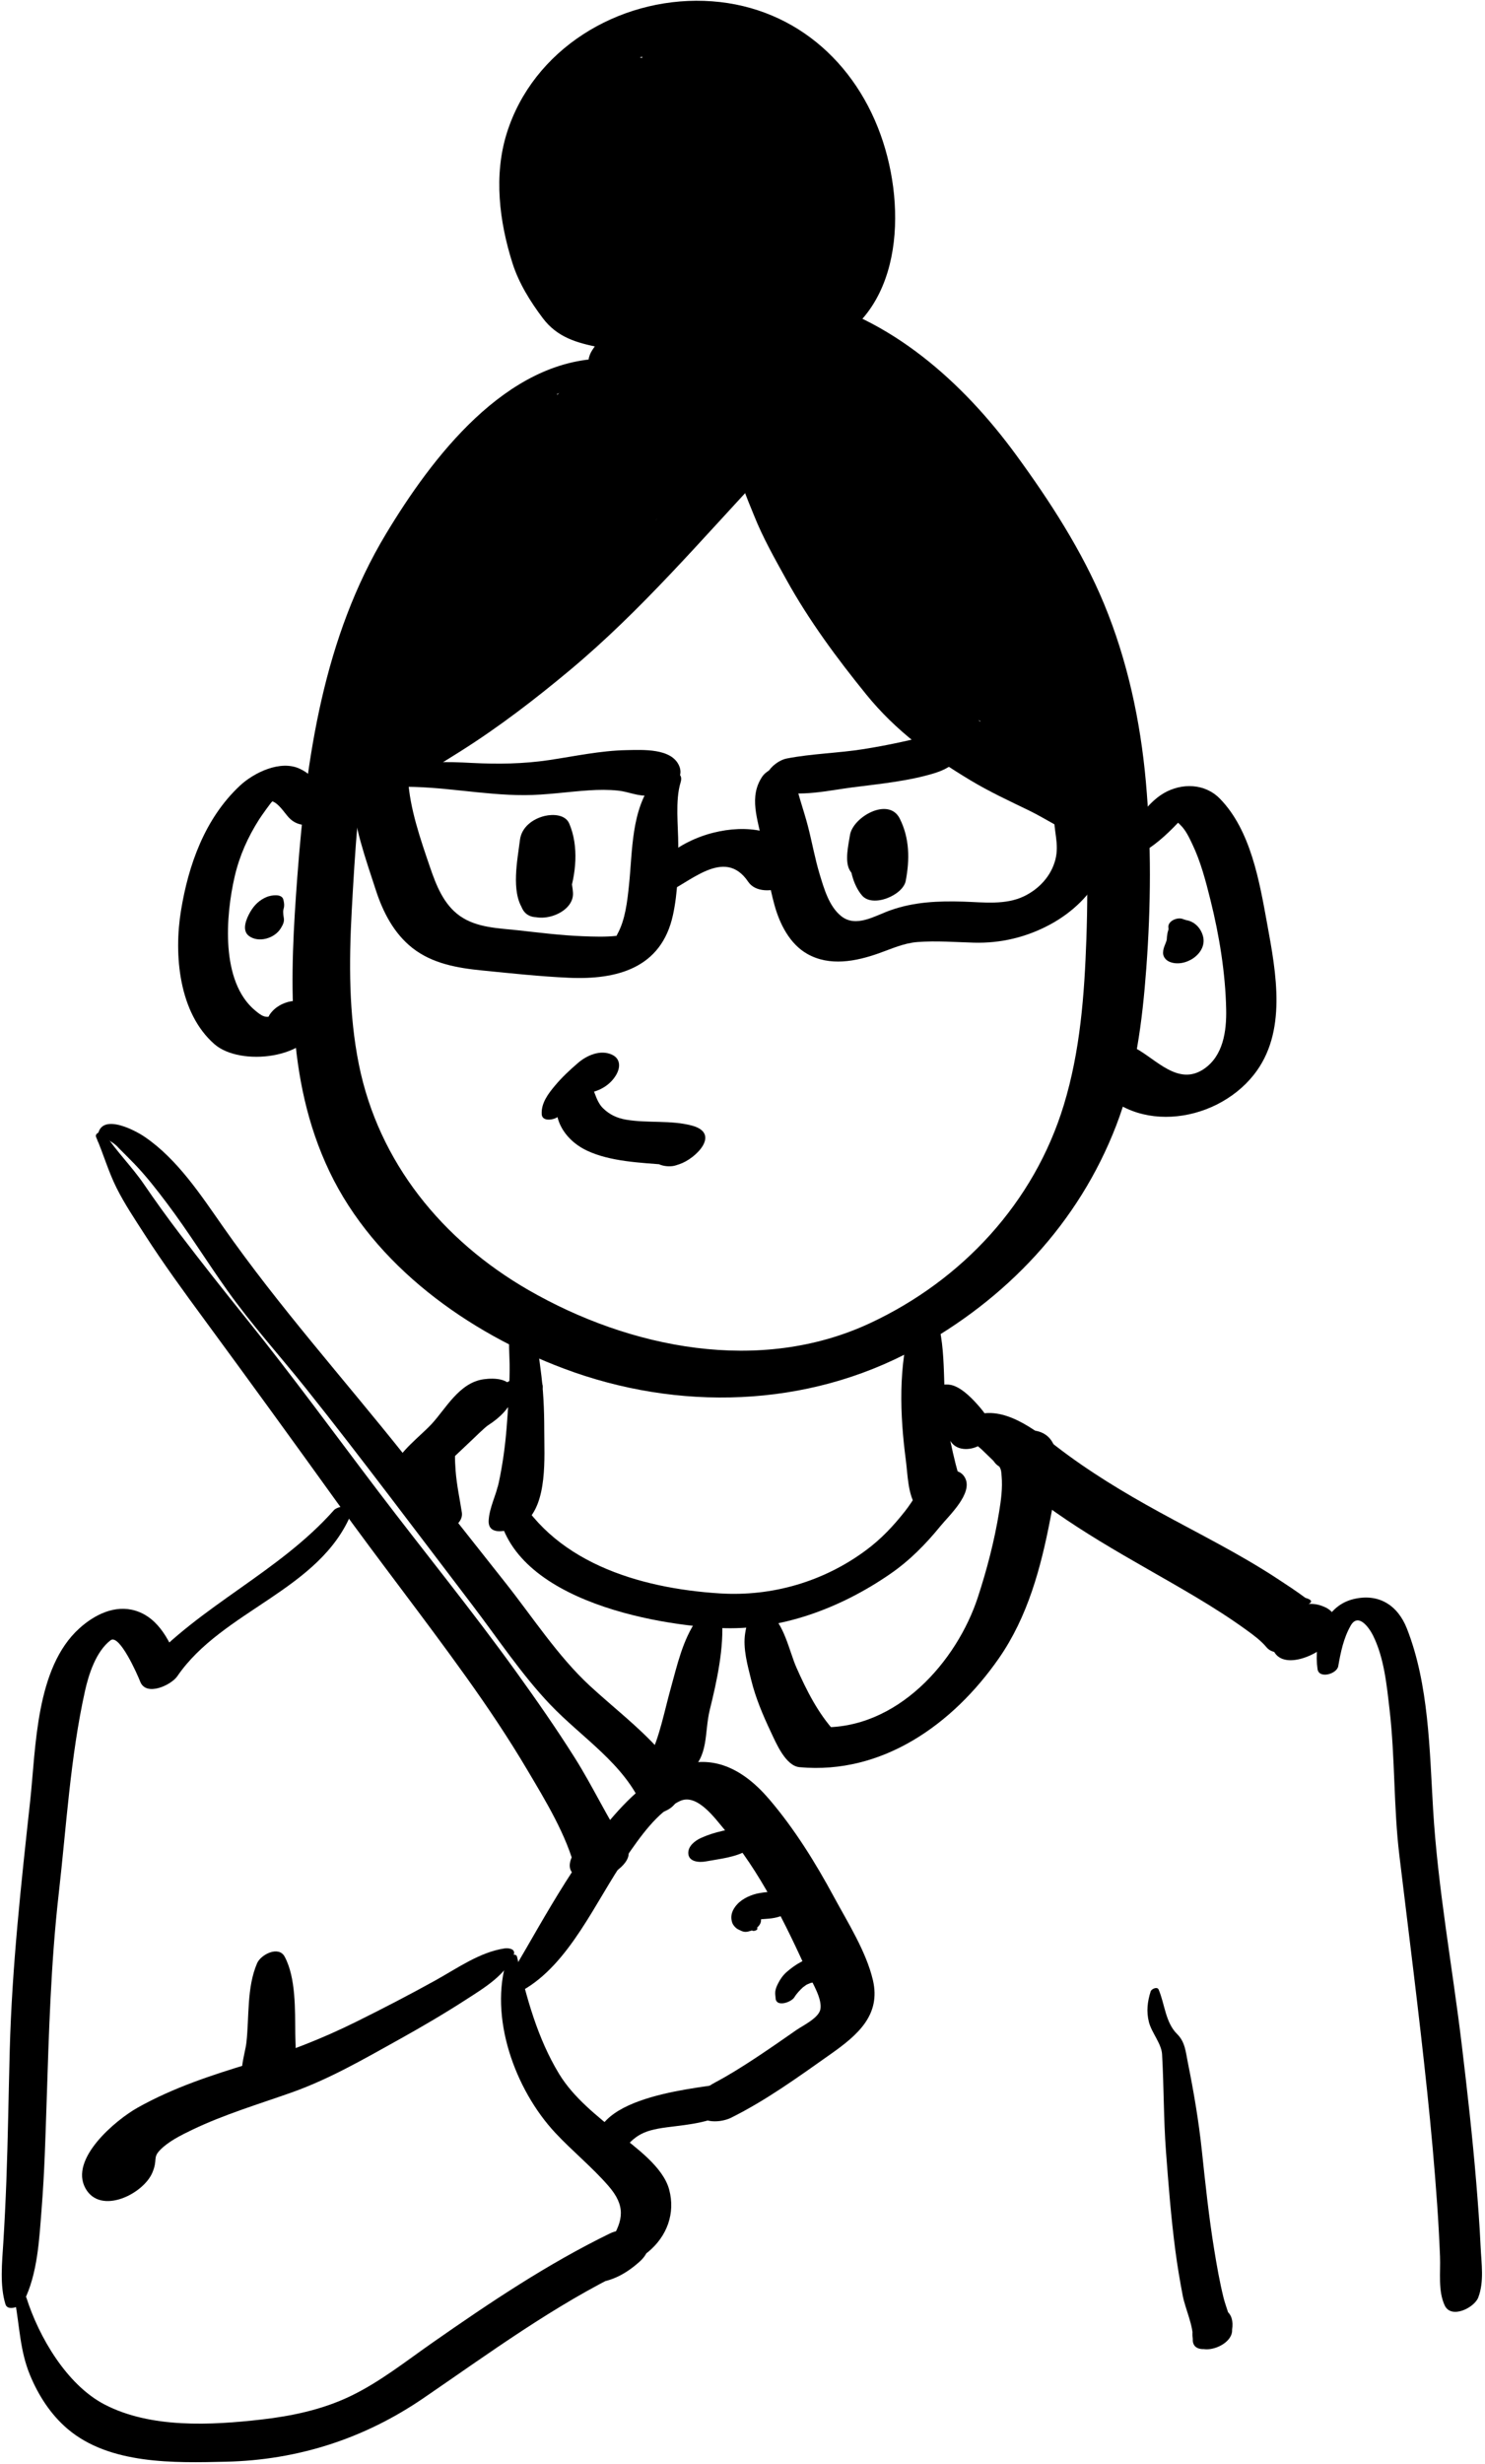 <?xml version="1.0" encoding="UTF-8" standalone="no"?><!DOCTYPE svg PUBLIC "-//W3C//DTD SVG 1.1//EN" "http://www.w3.org/Graphics/SVG/1.1/DTD/svg11.dtd"><svg width="100%" height="100%" viewBox="0 0 334 554" version="1.1" xmlns="http://www.w3.org/2000/svg" xmlns:xlink="http://www.w3.org/1999/xlink" xml:space="preserve" style="fill-rule:evenodd;clip-rule:evenodd;stroke-linejoin:round;stroke-miterlimit:1.414;"><g id="teacher"><path d="M135.792,80.622c-22.026,0.287 -38.691,22.331 -48.979,39.424c-14.03,23.309 -17.924,50.23 -19.928,76.931c-1.683,22.421 -2.73,45.603 7.211,66.433c10.128,21.221 31.192,36.232 52.71,44.316c25.672,9.646 54.632,8.875 78.881,-4.321c20.635,-11.229 36.899,-28.33 45.383,-50.375c4.351,-11.304 5.862,-23.352 6.754,-35.351c1.035,-13.951 1.15,-27.979 -0.102,-41.919c-1.227,-13.662 -4.155,-27.302 -9.41,-39.993c-4.921,-11.888 -12.21,-23.126 -19.774,-33.477c-11.887,-16.266 -28.273,-31.012 -48.412,-35.494c-8.642,-1.924 -17.604,-0.357 -26.185,1.157c-7.549,1.333 -16.35,3.97 -20.734,10.772c-1.91,2.963 -0.568,6.153 2.934,6.76c3.729,0.646 8.239,-1.272 10.297,-4.469c-0.07,0.109 -0.362,0.092 -0.453,0.141c0.653,-0.354 1.446,-0.705 2.152,-0.93c2.322,-0.736 4.745,-1.173 7.14,-1.598c5.288,-0.937 10.458,-1.672 15.818,-0.93c13.417,1.855 25.218,11.568 34.373,20.935c18.531,18.958 32.167,44.333 36.67,70.45c2.388,13.848 2.698,27.992 2.206,42.005c-0.445,12.645 -1.377,25.233 -5.079,37.389c-6.69,21.964 -22.862,39.356 -43.542,49.021c-24.792,11.583 -54.045,5.734 -76.909,-7.457c-19.298,-11.135 -33.669,-28.677 -38.103,-50.72c-2.271,-11.29 -2.225,-22.943 -1.609,-34.392c0.723,-13.456 1.637,-26.907 3.648,-40.242c3.725,-24.675 14.061,-48.278 31.294,-66.558c5.318,-5.641 12.076,-11.745 20.116,-12.552c3,-0.3 6.277,-5.017 1.632,-4.956Z" style="fill-rule:nonzero;"/><path d="M138.347,74.572c-2.156,-2.343 -3.83,-6.083 -5.523,-8.854c-2.057,-3.367 -3.462,-7.001 -4.549,-10.782c-2.123,-7.384 -2.975,-15.575 -1.3,-23.137c2.952,-13.33 14.706,-21.533 28.155,-19.83c14.234,1.801 22.364,13.271 26.946,25.891c2.323,6.401 3.115,13.232 2.29,19.99c-0.79,6.464 -5.067,9.838 -8.261,15.019c-2.769,4.492 2.096,7.545 6.302,6.222c20.023,-6.297 21.721,-30.115 16.224,-47.131c-5.904,-18.277 -20.786,-31.096 -40.263,-31.762c-19.369,-0.664 -38.446,10.852 -44.374,29.718c-2.985,9.501 -1.694,19.897 1.256,29.219c1.429,4.515 4.014,8.664 6.845,12.418c3.258,4.318 7.653,5.545 12.654,6.539c1.559,0.309 5.339,-1.628 3.598,-3.52Z" style="fill-rule:nonzero;"/><path d="M76.859,181.27c9.964,-1.985 18.33,-7.04 26.877,-12.447c8.594,-5.436 16.66,-11.642 24.46,-18.153c16.04,-13.389 29.495,-29.268 43.739,-44.456c2.215,-2.361 3.484,-6.335 -0.237,-8.055c-4.371,-2.02 -9.779,0.677 -12.445,4.193c-11.654,15.376 -24.848,29.773 -38.754,43.135c-6.896,6.625 -14.242,12.745 -22.031,18.29c-7.603,5.412 -15.693,9.733 -22.907,15.619c-1.308,1.066 0.112,2.11 1.298,1.874Z" style="fill-rule:nonzero;"/><path d="M166.208,102.821c-0.476,4.437 1.772,9.021 3.385,13.081c1.985,4.999 4.684,9.747 7.283,14.448c5.057,9.145 11.395,17.715 17.97,25.82c6.593,8.126 14.533,13.941 23.427,19.289c4.233,2.546 8.741,4.64 13.182,6.791c4.029,1.952 8.114,4.854 12.357,6.182c3.364,1.054 11.749,-2.145 8.194,-6.619c-2.241,-2.823 -6.433,-4.432 -9.572,-6.092c-4.314,-2.281 -8.687,-4.442 -12.938,-6.843c-8.42,-4.757 -15.012,-12.333 -21.297,-19.544c-6.688,-7.675 -12.526,-16.186 -17.916,-24.803c-2.879,-4.602 -5.332,-9.467 -8.309,-14.003c-2.667,-4.063 -5.143,-8.629 -9.41,-11.14c-2.321,-1.364 -6.091,0.958 -6.356,3.433Z" style="fill-rule:nonzero;"/><path d="M125.447,251.149c3.33,-2.443 6.185,-5.521 9.933,-6.924c-2.065,-1.409 -4.132,-2.818 -6.198,-4.228c-0.461,0.714 -0.899,1.348 -1.217,2.155c-1.234,3.135 2.889,3.964 5.011,3.478c2.345,-0.537 4.44,-1.892 5.644,-3.998c0.934,-1.633 0.961,-3.588 -0.98,-4.484c-2.602,-1.202 -5.648,0.149 -7.638,1.86c-1.879,1.617 -3.578,3.199 -5.175,5.102c-1.547,1.844 -3.121,3.921 -2.987,6.414c0.093,1.759 2.674,1.309 3.607,0.625Z" style="fill-rule:nonzero;"/><path d="M126.998,243.595c-4.15,5.844 -0.884,12.358 5.05,15.141c5.285,2.479 12.066,2.703 17.803,3.173c-1.018,-1.004 -2.035,-2.008 -3.054,-3.013c-0.018,0.211 -0.036,0.421 -0.055,0.632c-0.222,2.539 3.527,3.077 5.235,2.518c0.271,-0.089 0.542,-0.178 0.813,-0.266c3.663,-1.199 9.419,-6.913 2.839,-8.684c-4.715,-1.269 -9.971,-0.513 -14.802,-1.332c-2.053,-0.349 -3.725,-1.127 -5.209,-2.582c-1.798,-1.763 -1.977,-4.793 -3.482,-6.832c-1.214,-1.642 -4.315,0.085 -5.138,1.245Z" style="fill-rule:nonzero;"/><path d="M118.716,187.58c-2.862,4.382 -3.557,11.987 -1.258,16.71c2.036,4.186 9.164,0.83 10.315,-2.453c1.811,-5.164 2.454,-11.544 0.254,-16.667c-0.873,-2.035 -3.66,-2.136 -5.479,-1.708c-2.699,0.635 -5.244,2.516 -5.6,5.389c-0.558,4.508 -2.036,11.557 0.667,15.604c2.645,3.959 11.584,1.19 11.258,-3.74c-0.147,-2.224 -0.868,-4.332 -1.003,-6.585c-0.158,-2.643 0.123,-5.3 0.375,-7.927c-3.693,1.227 -7.387,2.454 -11.079,3.681c2.033,4.373 0.7,8.899 0.086,13.431c3.304,-1.434 6.607,-2.867 9.911,-4.302c-2.955,-3.667 -0.63,-8.458 -2.56,-12.285c-1.145,-2.274 -4.858,-0.724 -5.887,0.852Z" style="fill-rule:nonzero;"/><path d="M73.24,177.576c-1.186,0.989 -1.09,1.443 0.287,1.361c-0.623,-0.612 -1.062,-1.424 -1.573,-2.124c-1.258,-1.721 -2.562,-3.023 -4.506,-3.943c-4.364,-2.065 -10.35,0.846 -13.524,3.826c-7.837,7.355 -11.541,17.746 -13.226,28.105c-1.607,9.879 -0.496,22.993 7.56,30.007c5.744,5 21.442,3.386 23.555,-5.21c0.262,-1.068 0.31,-2.473 -0.699,-3.236c-3.111,-2.354 -8.286,-1.538 -10.503,1.842c-0.265,0.459 -0.483,0.939 -0.655,1.439c-1.31,3.459 2.854,-1.974 1.429,-1.32c-1.669,0.766 -2.63,0.021 -3.972,-1.088c-7.883,-6.517 -6.64,-21.445 -4.636,-30.122c1.085,-4.697 2.956,-8.858 5.528,-12.903c0.33,-0.52 2.811,-4.077 2.979,-4.018c1.419,0.511 2.649,2.503 3.625,3.584c2.383,2.64 5.891,1.806 8.81,0.631c3.351,-1.35 3.769,-4.308 2.682,-7.289c-0.484,-1.321 -2.665,-0.276 -3.161,0.458Z" style="fill-rule:nonzero;"/><path d="M248.996,188.712c3.539,9.15 12.768,-0.358 16.439,-4.2c1.672,-1.748 -1.229,-0.062 -1.372,-0.115c0.605,0.225 0.951,0.643 1.404,1.079c1.244,1.196 1.992,2.844 2.724,4.376c1.869,3.913 2.997,8.254 4.043,12.445c1.986,7.961 3.382,16.449 3.55,24.649c0.101,4.897 -0.654,10.447 -4.987,13.4c-5.766,3.93 -10.699,-2.141 -15.453,-4.682c-3.07,-1.641 -12.709,2.214 -9.922,6.577c8.379,13.111 27.647,10.663 36.557,-0.541c7.603,-9.561 5.043,-22.944 3.021,-34.005c-1.723,-9.425 -3.66,-21.028 -10.659,-28.143c-3.37,-3.427 -8.55,-3.537 -12.546,-1.227c-2.227,1.287 -3.875,3.222 -5.478,5.192c-0.735,0.905 -1.473,1.785 -2.288,2.621c-1.49,1.528 1.271,0.438 -0.331,-0.546c-1.659,-1.015 -5.534,0.969 -4.702,3.12Z" style="fill-rule:nonzero;"/><path d="M89.708,176.928c9.501,-0.217 18.828,1.884 28.313,1.859c4.814,-0.013 9.639,-0.76 14.44,-1.074c2.186,-0.143 4.382,-0.17 6.56,0.059c2.448,0.258 4.409,1.327 6.934,1.094c2.813,-0.26 8.384,-2.824 6.82,-6.609c-1.678,-4.063 -8.21,-3.648 -11.874,-3.584c-5.815,0.104 -11.662,1.378 -17.399,2.233c-5.802,0.864 -11.51,0.939 -17.359,0.644c-5.629,-0.285 -11.156,-0.528 -16.504,1.488c-2.169,0.817 -2.929,3.959 0.069,3.89Z" style="fill-rule:nonzero;"/><path d="M174.643,177.783c5.093,1.513 11.813,-0.059 16.949,-0.721c6.146,-0.792 12.767,-1.407 18.706,-3.248c2.565,-0.795 6.09,-2.631 6.049,-5.821c-0.038,-3.039 -3.901,-3.561 -6.152,-2.959c-5.291,1.412 -10.543,2.545 -15.959,3.408c-5.701,0.909 -11.571,1.004 -17.225,2.099c-3.532,0.683 -7.455,5.731 -2.368,7.242Z" style="fill-rule:nonzero;"/><path d="M171.483,174.569c-3.151,4.595 -1.002,9.678 -0.108,14.623c0.87,4.813 1.524,9.641 2.834,14.365c1.168,4.214 3.415,8.697 7.356,10.93c5.035,2.852 10.923,1.701 16.097,-0.133c2.875,-1.019 5.622,-2.297 8.692,-2.533c4.203,-0.324 8.472,0.021 12.677,0.141c6.073,0.173 11.921,-1.237 17.253,-4.138c4.858,-2.644 8.99,-6.558 11.507,-11.513c1.381,-2.718 2.032,-5.456 2.402,-8.467c0.322,-2.618 -0.879,-5.14 -0.705,-7.622c0.222,-3.153 -4.15,-3.488 -6.234,-2.999c-2.544,0.597 -5.074,2.209 -6.014,4.747c0.872,-1.049 1.744,-2.098 2.617,-3.146c-1.541,1.118 -2.773,2.296 -2.802,4.309c-0.033,2.342 2.673,3.406 4.64,3.219c0.024,-0.003 0.049,-0.006 0.072,-0.008c-1.548,-1.074 -3.096,-2.147 -4.645,-3.222c-0.247,3.534 1.199,6.513 0.242,10.198c-0.953,3.669 -3.664,6.571 -7.019,8.196c-4.2,2.034 -9.136,1.356 -13.633,1.219c-5.679,-0.174 -11.091,0.041 -16.479,1.956c-3.465,1.23 -7.71,3.983 -11.051,1.29c-2.713,-2.187 -3.838,-6.146 -4.806,-9.332c-1.087,-3.576 -1.729,-7.276 -2.666,-10.894c-1.001,-3.869 -2.439,-7.525 -3.093,-11.505c-0.587,-3.587 -5.769,-1.673 -7.134,0.319Z" style="fill-rule:nonzero;"/><path d="M147.008,175.612c-5.087,6.494 -4.714,15.599 -5.544,23.473c-0.381,3.616 -0.822,7.742 -2.616,10.977c-0.962,1.735 1.591,0.173 -0.078,0.358c-2.585,0.288 -5.213,0.19 -7.806,0.09c-4.838,-0.188 -9.67,-0.802 -14.479,-1.331c-4.417,-0.486 -9.238,-0.555 -13.02,-3.203c-3.698,-2.59 -5.368,-6.946 -6.771,-11.05c-2.108,-6.162 -4.542,-13.167 -4.899,-19.651c-0.357,-6.458 -12.925,-2.605 -12.678,2.973c0.023,0.512 0.046,1.024 0.068,1.536c0.049,1.107 0.736,2.301 1.849,2.667c4.905,1.615 8.866,-1.319 10.561,-5.953c-4.159,0.583 -8.318,1.167 -12.478,1.75c0.422,7.364 3.152,14.953 5.429,21.95c1.602,4.922 4.063,9.684 8.188,12.941c4.513,3.563 10.192,4.525 15.749,5.078c6.466,0.644 12.912,1.338 19.406,1.636c10.949,0.503 20.862,-2.194 23.459,-14.062c1.128,-5.155 1.203,-10.576 1.203,-15.83c0,-4.185 -0.718,-9.989 0.514,-13.988c1.151,-3.747 -4.848,-1.904 -6.057,-0.361Z" style="fill-rule:nonzero;"/><path d="M196.86,183.108c-7.161,2.123 -7.005,13.554 -2.969,18.256c2.396,2.791 9.198,-0.042 9.82,-3.297c0.914,-4.777 0.882,-9.57 -1.339,-14c-2.492,-4.971 -10.566,-0.372 -11.203,3.723c-0.352,2.253 -1.186,5.705 -0.115,7.769c2.016,3.883 8.369,1.284 10.16,-1.472c1.701,-2.619 2.59,-7.108 1.158,-10.02c-3.662,1.588 -7.322,3.178 -10.984,4.766c1.982,3.531 1.873,6.792 1.718,10.723c3.33,-1.445 6.66,-2.891 9.99,-4.336c-2.316,-1.791 -2.747,-4.205 -3.192,-6.945c-0.309,-1.899 0.334,-6.17 -3.044,-5.167Z" style="fill-rule:nonzero;"/><path d="M149.183,201.096c5.822,-2.389 13.69,-10.826 19.093,-2.835c3.268,4.833 15.038,-0.382 12.021,-5.217c-4.245,-6.803 -12.61,-7.608 -19.799,-5.819c-3.826,0.951 -7.71,2.811 -10.682,5.414c-1.848,1.62 -5.36,5.135 -4.018,7.871c0.612,1.244 2.341,1.016 3.385,0.586Z" style="fill-rule:nonzero;"/><path d="M60.035,201.668c-1.637,0.663 -2.834,1.814 -3.717,3.326c-0.883,1.51 -2.072,4.198 -0.29,5.488c2.171,1.572 5.73,0.512 7.104,-1.722c0.467,-0.759 0.866,-1.483 0.693,-2.396c-0.088,-0.464 -0.142,-0.9 -0.141,-1.374c0.038,-0.361 0.037,-0.431 -0.001,-0.21c0.049,-0.197 0.098,-0.396 0.144,-0.593c0.169,-0.714 0.063,-1.184 -0.091,-1.879c-0.329,-1.468 -2.822,-0.995 -3.701,-0.64Z" style="fill-rule:nonzero;"/><path d="M262.822,208.797c-0.042,0.216 -0.057,0.434 -0.044,0.652c0.111,-0.34 0.223,-0.679 0.334,-1.019c-0.53,0.837 -0.638,1.876 -0.692,2.854c-0.01,0.169 -0.228,0.734 -0.343,1.016c-0.271,0.659 -0.472,1.191 -0.485,1.936c-0.017,0.887 0.603,1.648 1.382,1.994c3.407,1.514 8.574,-1.747 7.62,-5.638c-0.523,-2.134 -2.299,-3.76 -4.52,-3.757c0.39,0.067 0.78,0.135 1.17,0.203c-0.388,-0.15 -0.806,-0.23 -1.188,-0.387c-1.284,-0.527 -3.664,0.523 -3.234,2.146Z" style="fill-rule:nonzero;"/><path d="M21.604,255.655c1.658,3.788 2.719,7.656 4.585,11.4c1.815,3.645 4.13,7.07 6.326,10.493c4.233,6.595 8.865,12.932 13.505,19.244c9.984,13.584 19.867,27.205 29.708,40.892c9.502,13.216 19.555,26.025 29.024,39.266c4.893,6.839 9.584,13.82 13.866,21.059c4.092,6.917 8.803,14.595 10.787,22.439c2.904,-2.325 5.809,-4.649 8.713,-6.974c-0.252,-0.041 -0.504,-0.081 -0.756,-0.122c-3.369,-0.543 -7.863,1.419 -8.994,4.842c-1.309,3.962 3.352,4.572 6.041,4.191c0.278,-0.039 0.557,-0.079 0.835,-0.118c2.212,-0.313 7.698,-3.884 5.735,-6.843c-4.279,-6.447 -7.572,-13.62 -11.715,-20.19c-4.182,-6.632 -8.68,-13.077 -13.262,-19.437c-9.898,-13.738 -20.608,-26.87 -30.848,-40.352c-9.825,-12.936 -19.355,-26.014 -29.543,-38.68c-5.179,-6.438 -10.297,-12.91 -15.304,-19.483c-2.743,-3.601 -5.384,-7.274 -7.939,-11.011c-2.718,-3.975 -6.255,-7.438 -8.859,-11.445c-0.491,-0.755 -2.287,-0.044 -1.905,0.829Z" style="fill-rule:nonzero;"/><path d="M24.642,256.184c-1.357,-0.641 -1.26,-0.476 0.292,0.494c0.708,0.418 1.328,0.938 1.861,1.561c1.161,1.166 2.336,2.319 3.476,3.507c2.631,2.737 4.989,5.775 7.271,8.804c4.792,6.362 8.983,13.148 13.601,19.635c5.43,7.628 11.775,14.636 17.619,21.951c6.393,8 12.627,16.124 18.84,24.264c6.218,8.145 12.395,16.322 18.607,24.471c5.652,7.414 11.037,15.563 17.461,22.322c7.221,7.598 16.771,13.379 20.923,23.25c1.101,2.617 5.345,1.057 6.737,-0.331c4.693,-4.674 0.441,-8.759 -3.004,-12.601c-4.732,-5.278 -10.435,-9.629 -15.633,-14.424c-7.208,-6.648 -12.936,-15.527 -19.02,-23.198c-7.572,-9.545 -15.094,-19.13 -22.682,-28.662c-13.639,-17.132 -28.272,-33.451 -40.829,-51.394c-4.999,-7.143 -10.218,-15.113 -17.508,-20.131c-2.783,-1.915 -10.884,-5.912 -10.694,0.602c0.042,1.407 2.241,0.534 2.682,-0.12Z" style="fill-rule:nonzero;"/><path d="M117.384,447.627c10.725,-5.93 16.623,-20.225 23.34,-29.885c3.172,-4.561 7.01,-10.27 12.175,-12.756c3.865,-1.862 7.952,3.944 10.031,6.387c8.015,9.416 13.805,21.295 18.876,32.506c0.922,2.038 3.132,5.511 2.716,7.889c-0.348,1.989 -3.96,3.686 -5.399,4.689c-5.775,4.026 -12.673,8.831 -18.133,11.709c-2.205,1.162 -5.671,3.624 -4.359,6.646c1.223,2.817 5.602,2.471 7.832,1.357c7.998,-3.992 15.117,-9.181 22.385,-14.31c5.996,-4.231 11.336,-8.749 9.479,-16.639c-1.51,-6.416 -5.679,-12.987 -8.788,-18.742c-4.147,-7.675 -8.818,-15.208 -14.488,-21.86c-24.724,-29.003 -48.658,24.785 -59.372,41.281c-1.709,2.629 2.344,2.481 3.705,1.728Z" style="fill-rule:nonzero;"/><path d="M113.482,438.109c-5.594,0.841 -10.68,4.487 -15.542,7.183c-5.842,3.237 -11.768,6.308 -17.751,9.273c-7.877,3.904 -15.436,6.832 -23.818,9.373c-8.768,2.656 -17.434,5.49 -25.446,9.994c-4.825,2.713 -15.441,11.503 -11.678,18.169c3.395,6.011 12.989,1.242 15.019,-3.571c1.242,-2.944 0.052,-3.322 1.688,-5.038c1.826,-1.914 4.654,-3.346 7.359,-4.64c7.109,-3.402 14.729,-5.686 22.146,-8.303c8.494,-2.996 16.244,-7.484 24.099,-11.852c5.196,-2.89 10.332,-5.889 15.324,-9.119c3.882,-2.512 8.952,-5.513 10.665,-10.037c0.507,-1.342 -1.193,-1.563 -2.065,-1.432Z" style="fill-rule:nonzero;"/><path d="M3.394,517.521c1.027,5.71 1.101,11.079 3.363,16.545c1.891,4.569 4.653,8.861 8.437,12.079c9.462,8.05 24.054,7.654 35.672,7.382c16.128,-0.378 31.02,-5.173 44.318,-14.256c14.842,-10.138 29.405,-20.9 45.657,-28.72c-2.199,-2.132 -4.397,-4.265 -6.597,-6.397c-1.392,1.536 -2.478,3.104 -3.605,4.823c-1.556,2.371 0.386,4.643 3.016,4.377c4.064,-0.41 7.123,-2.08 10.154,-4.769c5.427,-4.813 -1.911,-8.68 -6.597,-6.397c-14.107,6.869 -27.098,15.598 -39.934,24.566c-6.069,4.241 -11.951,8.938 -18.665,12.126c-6.22,2.954 -13.047,4.39 -19.852,5.165c-11.309,1.289 -24.852,2.02 -35.261,-3.396c-8.449,-4.396 -14.758,-15.158 -17.549,-23.978c-0.334,-1.061 -2.737,-0.153 -2.557,0.85Z" style="fill-rule:nonzero;"/><path d="M111.8,334.901c-1.306,23.4 32.739,30.275 49.907,31.153c13.749,0.703 27.338,-4.431 38.524,-12.153c4.396,-3.034 7.94,-6.653 11.292,-10.754c1.93,-2.361 7.321,-7.331 5.558,-10.794c-1.598,-3.136 -6.24,-1.276 -8.155,0.401c-2.121,1.858 -3.566,4.752 -5.31,6.966c-2.681,3.402 -5.39,6.304 -8.898,8.899c-9.474,7.013 -21.058,10.399 -32.791,9.665c-18.254,-1.143 -38.164,-7.094 -46.794,-24.491c-0.696,-1.404 -3.26,-0.186 -3.333,1.108Z" style="fill-rule:nonzero;"/><path d="M216.919,321.776c0.476,1.664 2.744,3.061 3.953,4.218c2.44,2.334 4.813,4.718 7.366,6.937c5.891,5.119 12.378,9.469 19.027,13.533c7.195,4.399 14.621,8.41 21.859,12.737c3.792,2.267 7.509,4.631 11.09,7.219c1.687,1.218 3.331,2.416 4.674,4.008c1.161,1.378 3.105,1.121 4.637,1.552c-1.174,-0.801 -2.349,-1.602 -3.522,-2.401c-0.148,-0.73 -0.161,-0.726 -0.035,0.014c1.044,6.834 10.539,2.788 13.153,-0.584c2.103,-2.713 2.111,-6.421 -1.476,-7.784c-1.053,-0.449 -2.153,-0.641 -3.299,-0.571c0.92,-0.5 0.67,-0.96 -0.752,-1.378c-2.08,-1.546 -4.257,-2.964 -6.423,-4.384c-8.432,-5.525 -17.513,-10.018 -26.343,-14.854c-8.066,-4.419 -15.963,-9.186 -23.248,-14.814c-4.895,-3.782 -11.836,-9.287 -18.371,-6.938c-1.392,0.498 -2.729,1.947 -2.29,3.49Z" style="fill-rule:nonzero;"/><path d="M75.107,339.563c-12.379,13.961 -29.969,21.354 -42.482,35.136c2.552,-0.126 5.103,-0.251 7.654,-0.377c-1.841,-4.856 -4.428,-10.518 -9.814,-12.153c-4.637,-1.408 -9.219,0.906 -12.605,3.963c-9.861,8.899 -9.765,26.797 -11.071,38.798c-2.036,18.692 -4.09,37.226 -4.597,56.038c-0.266,9.842 -0.393,19.686 -0.764,29.524c-0.174,4.607 -0.399,9.215 -0.685,13.816c-0.271,4.38 -0.826,9.636 0.494,13.841c0.516,1.643 3.546,0.433 4.069,-0.59c3.192,-6.245 3.527,-14.215 4.072,-21.117c0.623,-7.896 0.846,-15.827 1.105,-23.742c0.514,-15.675 0.955,-31.354 2.732,-46.949c1.723,-15.111 2.603,-30.65 5.898,-45.52c0.848,-3.822 2.503,-8.915 5.756,-11.41c1.963,-1.505 6.021,7.629 6.664,9.296c1.335,3.462 7,0.757 8.344,-1.21c10.125,-14.812 32.086,-19.343 39.166,-36.662c0.925,-2.26 -3.084,-1.643 -3.936,-0.682Z" style="fill-rule:nonzero;"/><path d="M91.583,333.272c5.29,-0.004 10.05,-5.292 13.632,-8.602c1.527,-1.41 3.737,-3.675 4.696,-4.282c2.259,-1.432 5.453,-4.233 5.451,-7.063c-0.002,-3.485 -4.219,-3.532 -6.624,-3.187c-5.442,0.783 -8.463,6.591 -11.597,9.987c-2.685,2.909 -7.326,6.212 -8.728,10.002c-0.792,2.147 1.442,3.147 3.17,3.145Z" style="fill-rule:nonzero;"/><path d="M168.792,364.116c2.545,-3.282 0.633,-0.817 0,0c-0.837,1.078 -0.978,1.775 -1.19,3.104c-0.55,3.438 0.55,7.267 1.365,10.576c0.981,3.989 2.638,7.898 4.39,11.601c1.164,2.461 3.315,7.674 6.474,7.963c18.686,1.706 34.553,-9.722 44.813,-24.458c6.514,-9.356 9.464,-20.375 11.596,-31.437c0.899,-4.664 2.098,-10.068 1.274,-14.826c-1.061,-6.125 -7.322,-5.914 -11.83,-3.312c-4.182,2.415 -3.042,6.856 1.541,7.129c-2.251,-0.134 -2.658,-1.097 -2.384,-0.571c0.386,0.738 0.36,1.139 0.439,2.02c0.244,2.684 -0.137,5.455 -0.57,8.101c-1.058,6.47 -2.729,12.882 -4.763,19.11c-4.717,14.444 -18.252,29.98 -35.702,29.252c1.213,0.372 2.425,0.743 3.637,1.114c-3.881,-4.196 -6.485,-9.4 -8.781,-14.59c-1.521,-3.439 -2.845,-10.176 -6.179,-12.167c-1.362,-0.813 -3.31,0.334 -4.13,1.391Z" style="fill-rule:nonzero;"/><path d="M156.791,364.089c-3.276,4.678 -4.467,10.306 -5.983,15.734c-1.263,4.52 -2.633,11.404 -4.581,14.805c2.789,-1.21 5.577,-2.42 8.365,-3.63c-0.121,-0.022 -0.242,-0.045 -0.363,-0.068c-3.324,-0.623 -10.459,2.536 -8.653,6.926c0.037,0.09 0.074,0.18 0.111,0.27c1.384,3.365 6.942,2.124 9.111,0.496c4.741,-3.56 3.558,-8.967 4.854,-14.206c1.568,-6.344 3.26,-14.054 2.71,-20.573c-0.244,-2.906 -4.585,-1.162 -5.571,0.246Z" style="fill-rule:nonzero;"/><path d="M98.888,323.906c-0.812,0.912 -1.767,1.483 -2.543,2.528c-0.93,1.252 -1.252,2.927 -1.56,4.411c-0.76,3.672 -0.501,7.708 -0.035,11.403c0.59,4.685 9.744,1.785 9.131,-2.141c-0.489,-3.129 -1.157,-6.183 -1.401,-9.349c-0.097,-1.264 -0.166,-2.49 -0.143,-3.759c0.013,-0.645 -0.58,-2.16 -0.494,-2.582c0.35,-1.738 -2.207,-1.351 -2.955,-0.511Z" style="fill-rule:nonzero;"/><path d="M114.042,440.512c-4.162,12.962 1.766,29.336 10.865,39.082c3.851,4.123 8.265,7.677 11.964,11.947c3.854,4.45 3.369,7.654 0.494,12.288c-0.968,1.561 -0.889,3.51 0.954,4.36c2.566,1.187 5.447,-0.18 7.427,-1.809c4.283,-3.525 6.2,-8.727 4.752,-14.071c-1.384,-5.109 -7.539,-9.402 -11.363,-12.555c-4.835,-3.983 -10.102,-8.021 -13.397,-13.448c-4.879,-8.032 -7.378,-17.296 -9.451,-26.329c-0.232,-1.002 -2.049,-0.076 -2.245,0.535Z" style="fill-rule:nonzero;"/><path d="M138.931,485.041c3.533,-4.742 5.242,-5.957 11.082,-6.713c5.202,-0.674 10.631,-1.041 14.982,-4.296c3.583,-2.681 1.932,-6.172 -2.38,-5.485c-7.961,1.269 -32.917,3.386 -28.034,17.125c0.664,1.864 3.643,0.319 4.35,-0.631Z" style="fill-rule:nonzero;"/><path d="M57.83,441.431c-2.367,5.495 -1.748,12.016 -2.412,17.869c-0.306,2.698 -2.157,7.509 -0.012,9.637c2.375,2.356 6.96,0.635 8.956,-1.339c2.728,-2.697 2.095,-6.724 2.05,-10.263c-0.067,-5.325 0.169,-12.613 -2.39,-17.377c-1.359,-2.531 -5.36,-0.459 -6.192,1.473Z" style="fill-rule:nonzero;"/><path d="M114.867,297.878c-0.71,3.278 -0.196,6.842 -0.238,10.181c-0.055,4.333 -0.341,8.667 -0.683,12.984c-0.328,4.145 -0.896,8.271 -1.765,12.336c-0.606,2.841 -2.113,5.619 -2.272,8.502c-0.242,4.387 6.601,1.724 8.135,0.473c5.193,-4.238 4.36,-14.798 4.368,-20.748c0.006,-4.644 -0.208,-9.334 -0.858,-13.935c-0.505,-3.569 -0.72,-8.075 -2.978,-11.038c-0.864,-1.133 -3.457,0.084 -3.709,1.245Z" style="fill-rule:nonzero;"/><path d="M205.007,297.077c-3.023,9.952 -2.61,21.083 -1.262,31.307c0.417,3.162 0.434,7.767 2.38,10.421c0.81,1.104 2.406,1.449 3.699,1.372c1.357,-0.08 2.673,-0.521 3.805,-1.276c0.333,-0.27 0.667,-0.539 1.001,-0.809c2.085,-1.904 0.88,-3.644 -3.617,-5.219c1.456,1.438 2.912,2.874 4.368,4.312c1.223,-1.783 0.749,-3.652 0.203,-5.58c-0.921,-3.254 -1.653,-6.572 -2.287,-9.893c-1.614,-8.465 -0.09,-17.808 -2.767,-25.948c-0.78,-2.377 -5.03,-0.312 -5.523,1.313Z" style="fill-rule:nonzero;"/><path d="M117.433,314.872c0.154,-0.246 0.115,-0.229 -0.114,0.053c-0.689,0.372 -1.378,0.744 -2.067,1.116c0.943,-0.146 1.697,-0.73 2.402,-1.319c-0.983,0.821 -1.531,0.932 -0.874,0.617c-0.245,0.082 -0.491,0.164 -0.737,0.245c0.404,-0.069 0.795,-0.193 1.172,-0.37c-0.471,0.214 -0.964,0.334 -1.48,0.358c0.638,-0.065 -0.983,-0.132 -0.34,-0.003c-0.328,-0.065 2.381,0.153 0.59,0.025c0.798,0.057 1.394,0.035 2.185,-0.126c1.024,-0.208 2.048,-0.777 2.791,-1.507c0.719,-0.706 1.433,-1.907 0.938,-2.941c-0.632,-1.32 -2.279,-1.76 -3.637,-1.647c-1.486,0.122 -2.735,0.616 -4.028,1.339c-0.649,0.363 -1.147,0.938 -1.575,1.53c-0.224,0.312 -0.7,1.271 -0.607,1.726c0.029,0.145 0.037,0.286 0.057,0.432c0.005,0.25 0.063,0.48 0.175,0.693c0.111,0.159 0.223,0.317 0.333,0.477c-0.056,-0.196 -0.036,-0.199 0.059,-0.008c1.013,1.646 3.946,0.784 4.757,-0.69Z" style="fill-rule:nonzero;"/><path d="M207.898,315.873c0.465,2.165 2.734,4.156 4.001,5.912c0.384,0.531 0.784,1.048 1.197,1.557c0.171,0.17 0.339,0.343 0.505,0.519c0.715,0.747 -0.256,-0.483 0.234,0.27c1.477,2.265 4.797,2.012 6.836,0.652c1.519,-1.012 2.934,-2.955 2.045,-4.81c-0.598,-1.246 -1.332,-2.377 -2.234,-3.427c-1.556,-1.811 -3.766,-4.195 -6.063,-4.995c-2.71,-0.943 -7.246,0.948 -6.521,4.322Z" style="fill-rule:nonzero;"/><path d="M258.796,447.786c-0.721,2.287 -0.991,4.506 -0.386,6.889c0.604,2.375 2.817,4.831 2.956,7.221c0.422,7.254 0.332,14.538 0.875,21.785c0.563,7.506 1.146,15.005 2.129,22.469c0.443,3.369 1.011,6.72 1.649,10.058c0.558,2.915 2.434,6.815 2.259,9.697c-0.277,4.559 8.293,1.539 8.84,-2.073c1.2,-7.909 -10.035,-5.246 -8.84,2.073c0.734,4.502 9.083,1.798 8.84,-2.073c-0.145,-2.325 -1.363,-4.914 -1.927,-7.189c-0.881,-3.556 -1.507,-7.17 -2.097,-10.781c-1.206,-7.396 -1.994,-14.867 -2.785,-22.317c-0.704,-6.646 -1.823,-13.209 -3.143,-19.759c-0.487,-2.419 -0.613,-4.646 -2.4,-6.406c-2.662,-2.623 -2.781,-6.767 -4.173,-10.02c-0.316,-0.744 -1.619,-0.137 -1.797,0.426Z" style="fill-rule:nonzero;"/><path d="M300.991,374.648c0.55,-3.141 1.198,-6.304 2.79,-9.106c1.739,-3.063 4.225,0.57 5.042,2.219c2.507,5.054 3.077,11.172 3.716,16.691c1.259,10.873 0.89,21.876 2.199,32.729c2.135,17.7 4.396,35.385 6.257,53.115c0.889,8.466 1.657,16.944 2.251,25.436c0.271,3.867 0.477,7.738 0.635,11.611c0.146,3.553 -0.48,7.754 1.056,11.037c1.469,3.14 6.672,0.526 7.553,-1.796c1.354,-3.571 0.702,-7.639 0.527,-11.384c-0.228,-4.88 -0.596,-9.753 -1,-14.621c-0.85,-10.217 -2,-20.41 -3.218,-30.589c-2.116,-17.693 -5.418,-35.418 -6.476,-53.21c-0.792,-13.313 -0.948,-28.061 -5.901,-40.622c-2.06,-5.222 -6.358,-7.991 -12.064,-6.579c-6.782,1.68 -8.88,9.669 -8.024,15.723c0.316,2.25 4.347,1.117 4.657,-0.654Z" style="fill-rule:nonzero;"/><path d="M128.046,29.196c0.018,-0.746 0.036,-1.493 0.054,-2.24c0.058,-2.4 -4.752,-1.002 -4.803,1.127c-0.325,13.553 0.309,26.952 4.119,40.088c0.87,3 6.624,0.236 6.695,-2.225c0.391,-13.35 0.13,-26.813 -1.82,-40.042c-0.503,-3.412 -6.592,-1.701 -7.072,0.992c-2.817,15.79 1.711,31.011 5.061,46.334c0.671,3.068 6.976,0.304 6.975,-2.317c-0.007,-17.985 -0.162,-36.018 -4.149,-53.645c-0.709,-3.137 -6.836,-0.212 -6.949,2.31c-0.819,18.378 3.994,36.179 9.121,53.654c0.903,3.081 6.981,0.296 6.98,-2.32c-0.001,-17.729 -0.178,-35.454 -3,-53c-0.589,-3.664 -7.118,-1.422 -7.117,1.67c0.002,18.122 0.256,36.31 6.131,53.652c1.038,3.064 6.989,0.312 6.992,-2.323c0.023,-18.715 0.026,-37.485 -2.938,-56.015c-0.608,-3.802 -7.063,-1.378 -7.252,1.701c-0.871,14.197 2.985,28.232 7.061,41.696c1.003,3.313 7.11,0.198 7.273,-2.416c0.858,-13.81 -2.867,-27.314 -3.985,-41.004c-2.434,0.809 -4.868,1.617 -7.303,2.427c2.031,7.789 4.853,15.29 5.854,23.32c0.48,3.855 7.445,1.475 7.453,-1.748c0.021,-8.005 0.041,-16.01 0.062,-24.015c-2.477,0.823 -4.954,1.646 -7.431,2.469c2.555,8.27 2.816,16.791 3.788,25.324c0.454,3.989 7.701,1.523 7.709,-1.809c0.022,-8.672 0.044,-17.344 0.066,-26.016c-2.614,0.613 -5.228,1.227 -7.842,1.84c0.108,5.09 0.983,10.024 1.962,15.009c0.83,4.234 7.485,1.404 7.918,-1.857c1.058,-7.958 1.039,-16.001 1.062,-24.015c0.011,-4.056 -7.989,-1.658 -8.041,1.887c-0.099,6.685 -0.938,13.326 -1.044,20.01c2.657,-0.883 5.314,-1.766 7.973,-2.649c-1.428,-4.422 -2.363,-11.455 -7.92,-12.336c0.657,0.954 1.314,1.908 1.973,2.862c0.336,-1.961 0.925,-3.8 1.139,-5.791c-2.733,0.641 -5.466,1.281 -8.199,1.922c1.946,12.759 4.109,25.473 8.089,37.779c1.06,3.277 7.59,0.67 8.051,-1.914c1.066,-5.976 1.054,-11.809 0.164,-17.813c-0.608,-4.107 -7.483,-1.854 -8.276,1.162c-2.127,8.102 -2.133,16.49 -2.135,24.811c2.805,-0.657 5.609,-1.315 8.414,-1.973c-0.23,-5.052 -1.898,-9.909 -3.165,-14.768c-1.017,-3.902 -7.905,-0.048 -8.246,2.74c-1.046,8.557 -1.995,17.53 1.167,25.766c1.337,3.482 7.259,0.455 8.104,-1.927c3.057,-8.623 4.174,-18.549 -1.035,-26.575c-1.672,-2.576 -6.396,-1.352 -7.694,1.115c-5.443,10.351 -8.571,27.487 0.087,37.021c1.787,1.967 6.179,0.245 7.232,-1.754c6.264,-11.875 9.199,-31.465 0.912,-43.014c-1.642,-2.288 -6.129,0.086 -7.217,1.749c-6.218,9.497 -5.972,26.034 1.086,35.009c1.478,1.879 5.321,0.354 6.572,-0.982c12.176,-13.006 9.549,-36.224 5.989,-52.13c-0.76,-3.394 -7.534,-0.517 -8.026,1.909c-3.188,15.698 -3.262,37.75 8.483,50.191c1.997,2.116 6.92,-0.011 7.562,-2.538c4.359,-17.176 4.16,-39.897 -5.039,-55.554c-1.64,-2.789 -7.427,-1.077 -7.985,1.898c-3.304,17.608 -1.241,40.298 9.455,55.198c1.743,2.428 6.997,-0.272 7.578,-2.544c4.371,-17.074 5.237,-39.483 -3.012,-55.568c-1.534,-2.99 -7.478,-0.937 -8.058,1.916c-3.991,19.605 2.568,39.232 9.022,57.57c1.216,3.453 7.32,0.477 8.069,-1.918c4.036,-12.889 3.26,-26.641 1.137,-39.808c-0.64,-3.964 -7.647,-1.994 -8.239,1.156c-2.252,11.993 -2.253,25.334 3.026,36.573c1.607,3.422 8.2,0.498 8.217,-2.73c0.053,-10.682 0.924,-21.425 -0.997,-32.001c-0.779,-4.291 -8.4,-1.694 -8.385,1.967c0.049,11.432 0.955,22.753 2.919,34.019c0.766,4.389 8.538,1.716 8.547,-2.004c0.017,-7.355 -0.008,-14.706 -0.944,-22.014c-0.509,-3.969 -6.766,-2.059 -8.111,0.36c-3.929,7.064 -32.521,23.262 -12.367,28.933c2.469,0.695 6.563,-1.545 6.569,-4.314c0.006,-2.001 0.011,-4.002 0.016,-6.003c0.006,-2.289 -2.855,-2.477 -4.474,-2.152c-5.707,1.146 -8.892,2.002 -11.867,7.517c-2.416,4.479 3.696,4.359 6.229,2.9c3.846,-2.215 5.988,-5.545 8.945,-8.71c4.25,-4.55 -3.542,-6.286 -6.537,-3.029c-2.319,2.521 -4.051,5.531 -7.055,7.29c2.076,0.967 4.152,1.934 6.229,2.9c0.255,-0.482 0.51,-0.965 0.765,-1.447c1.078,-1.303 0.918,-1.469 -0.479,-0.5c1.298,-0.107 2.57,-0.275 3.848,-0.536c-1.491,-0.718 -2.982,-1.435 -4.474,-2.152c0.005,1.999 0.01,3.998 0.016,5.997c2.189,-1.438 4.379,-2.877 6.569,-4.314c-6.366,-1.762 0.845,-6.631 3.433,-8.891c4.205,-3.672 9.449,-7.181 12.2,-12.177c-2.704,0.12 -5.407,0.24 -8.111,0.36c0.974,7.295 1.035,14.639 1.056,21.986c2.85,-0.668 5.697,-1.336 8.547,-2.004c-2.02,-11.238 -3.029,-22.563 -3.081,-33.981c-2.795,0.655 -5.59,1.312 -8.385,1.967c1.923,10.575 1.055,21.317 1.003,31.999c2.739,-0.91 5.479,-1.82 8.217,-2.73c-4.785,-10.184 -5.022,-22.507 -2.974,-33.427c-2.747,0.386 -5.493,0.771 -8.239,1.156c2.034,12.594 2.998,25.852 -0.863,38.192c2.689,-0.639 5.379,-1.279 8.069,-1.918c-6.044,-17.161 -12.719,-36.03 -8.978,-54.43c-2.686,0.639 -5.371,1.277 -8.058,1.916c7.745,15.092 7.088,36.371 2.988,52.432c2.526,-0.849 5.052,-1.696 7.578,-2.544c-4.95,-6.885 -7.089,-15.746 -8.404,-23.978c-1.397,-8.745 -1.774,-18.086 -0.141,-26.824c-2.661,0.633 -5.323,1.266 -7.985,1.898c8.662,14.714 9.08,36.244 4.961,52.446c2.521,-0.846 5.041,-1.692 7.562,-2.538c-10.481,-11.111 -10.369,-31.783 -7.517,-45.809c-2.675,0.637 -5.351,1.273 -8.026,1.909c1.719,7.695 2.38,15.65 2.253,23.524c-0.119,7.374 -0.961,16.685 -6.264,22.346c2.19,-0.328 4.381,-0.655 6.572,-0.982c-5.533,-7.043 -5.775,-21.57 -0.914,-28.991c-2.405,0.583 -4.811,1.167 -7.217,1.749c3.603,5.025 3.676,12.023 3.427,17.936c-0.269,6.351 -1.518,13.372 -4.515,19.051c2.41,-0.585 4.821,-1.169 7.232,-1.754c-6.903,-7.607 -4.254,-22.732 0.087,-30.979c-2.565,0.371 -5.13,0.743 -7.694,1.115c4.687,7.229 3.727,15.646 0.965,23.425c2.701,-0.642 5.402,-1.284 8.104,-1.927c-2.942,-7.674 -1.811,-16.274 -0.833,-24.234c-2.749,0.914 -5.497,1.827 -8.246,2.74c1.136,4.369 2.63,8.691 2.835,13.232c0.195,4.311 8.412,1.697 8.414,-1.973c0.005,-7.756 -0.092,-15.63 1.865,-23.189c-2.759,0.388 -5.518,0.774 -8.276,1.162c0.817,5.375 1.104,10.806 0.164,16.188c2.684,-0.639 5.367,-1.276 8.051,-1.914c-3.868,-11.805 -5.995,-23.976 -7.911,-36.221c-0.685,-4.372 -7.848,-1.475 -8.199,1.922c-0.15,1.455 -0.622,2.783 -0.861,4.209c-0.249,1.488 0.373,2.613 1.973,2.862c2.127,0.33 3.544,8.024 4.08,9.664c1.152,3.521 7.937,0.33 7.973,-2.649c0.081,-6.676 0.892,-13.313 0.956,-19.99c-2.681,0.629 -5.36,1.258 -8.041,1.887c0.019,8.002 0.077,16.033 -0.938,23.985c2.639,-0.619 5.279,-1.238 7.918,-1.857c-1.003,-4.977 -1.903,-9.904 -2.038,-14.991c-0.105,-3.988 -7.851,-1.604 -7.842,1.84c0.022,8.661 0.044,17.322 0.066,25.984c2.569,-0.604 5.14,-1.205 7.709,-1.809c-1.071,-8.999 -1.472,-17.97 -4.212,-26.676c-1.028,-3.267 -7.438,-0.326 -7.431,2.469c0.021,7.995 0.041,15.99 0.062,23.985c2.484,-0.583 4.969,-1.165 7.453,-1.748c-1.102,-8.481 -4.014,-16.439 -6.146,-24.68c-0.807,-3.116 -7.53,-0.413 -7.303,2.427c1.093,13.682 4.803,27.203 4.015,40.996c2.425,-0.805 4.849,-1.61 7.273,-2.416c-4.026,-13.055 -7.769,-26.513 -6.939,-40.304c-2.417,0.567 -4.835,1.134 -7.252,1.701c2.987,18.515 3.036,37.28 3.062,55.985c2.33,-0.774 4.661,-1.549 6.992,-2.323c-5.771,-16.891 -5.866,-34.696 -5.869,-52.348c-2.372,0.557 -4.745,1.113 -7.117,1.67c2.82,17.546 2.998,35.271 3,53c2.326,-0.773 4.653,-1.547 6.98,-2.32c-5.012,-17.083 -9.666,-34.384 -8.879,-52.346c-2.316,0.77 -4.633,1.54 -6.949,2.31c3.894,17.144 3.854,34.868 3.851,52.355c2.325,-0.772 4.649,-1.545 6.975,-2.317c-3.113,-14.286 -7.596,-28.934 -4.939,-43.666c-2.357,0.331 -4.715,0.661 -7.072,0.992c1.93,13.264 1.78,26.598 2.18,39.958c2.231,-0.742 4.464,-1.483 6.695,-2.225c-4.36,-12.457 -5.563,-25.304 -5.881,-38.367c-0.059,-2.431 -4.854,-0.998 -4.803,1.127c0.018,0.738 0.036,1.477 0.054,2.215c0.05,2.409 4.638,0.945 4.686,-1.096Z" style="fill-rule:nonzero;"/><path d="M77.109,158.354c-0.09,6.108 0.627,12.257 3.61,17.686c1.326,2.413 6.066,0.457 6.078,-2.02c0.042,-9.083 -0.063,-18.096 -1.862,-27.032c-0.662,-3.289 -6.498,-1.325 -6.473,1.518c0.059,6.436 0.876,12.927 3.938,18.673c1.525,2.863 6.438,0.34 6.729,-2.236c1.055,-9.312 -0.163,-18.523 -2.124,-27.63c-0.634,-2.942 -6.785,-0.319 -6.745,2.241c0.167,10.838 2.927,21.121 8.02,30.677c1.573,2.95 6.698,0.37 6.975,-2.317c1.076,-10.453 -0.343,-20.856 -4.095,-30.668c-1.063,-2.78 -6.493,-0.624 -6.947,1.652c-1.9,9.519 -1.201,18.95 1.045,28.344c0.74,3.097 7.023,0.299 7.021,-2.334c-0.004,-3 -0.002,-6 -0.002,-8.999c-2.386,0.56 -4.771,1.118 -7.156,1.678c0.436,2.646 0.895,5.319 1,8c0.143,3.596 6.376,1.422 7.043,-0.988c3.355,-12.116 2.091,-25.313 -1.022,-37.345c-0.841,-3.25 -6.815,-0.129 -7.022,2.334c-0.979,11.629 -0.286,24.535 6.063,34.687c1.523,2.436 6.489,0.978 7.06,-1.679c2.901,-13.525 1.393,-27.211 -0.847,-40.715c-0.575,-3.473 -6.806,-1.791 -7.276,1.021c-2.104,12.576 -1.487,26.701 4.026,38.388c1.29,2.733 6.606,0.751 7.134,-1.696c3.177,-14.753 1.188,-29.939 -0.97,-44.692c-0.544,-3.722 -7.235,-1.439 -7.221,1.693c0.065,13.968 -0.109,28.482 5.071,41.689c1.105,2.817 6.652,0.661 7.104,-1.689c3.033,-15.813 2.175,-31.822 0.055,-47.695c-0.499,-3.737 -7.25,-1.438 -7.238,1.697c0.053,14.937 -0.092,30.479 4.996,44.724c1.154,3.234 7.369,0.332 7.392,-2.456c0.123,-15.667 0.032,-31.337 0.021,-47.005c-0.002,-3.817 -7.571,-1.576 -7.578,1.777c-0.03,13.624 -1.035,27.539 3.04,40.738c1.073,3.474 7.485,0.218 7.647,-2.541c0.965,-16.328 -0.84,-32.716 1.002,-49.001c-2.6,0.61 -5.201,1.22 -7.801,1.83c-0.988,16.626 0.016,33.791 5.072,49.746c1.01,3.187 7.169,0.574 7.684,-1.827c3.89,-18.128 2.222,-36.392 2.09,-54.76c-0.028,-4.061 -7.682,-1.526 -7.891,1.852c-0.932,15.029 0.157,30.175 4.127,44.731c0.973,3.566 7.604,0.188 7.789,-2.589c0.996,-14.984 1.07,-30.008 1.985,-44.996c-2.638,0.618 -5.274,1.237 -7.912,1.855c1.916,11.262 1.078,22.75 2.909,34.021c0.684,4.208 6.857,1.454 7.966,-1.118c5.594,-12.981 4.156,-27.989 5.111,-41.776c-2.687,0.63 -5.374,1.261 -8.061,1.891c-0.069,11.887 -1.999,24.579 3.125,35.749c1.514,3.3 6.903,0.501 7.839,-1.864c5.336,-13.497 4.178,-28.565 4.117,-42.78c-0.018,-4.083 -8.107,-1.686 -8.102,1.9c0.021,11.664 -0.189,23.498 1.949,35.012c0.756,4.068 7.1,1.728 8.074,-1.133c3.938,-11.562 3.309,-23.843 5.117,-35.788c-2.727,0.639 -5.453,1.279 -8.18,1.918c-0.028,10.009 -0.757,20.033 2.161,29.746c1.105,3.68 6.974,0.08 7.886,-1.875c3.288,-7.045 4.122,-15.109 4.199,-22.805c0.021,-2.036 -2.701,-2.473 -4.191,-2.017c-7.057,2.159 -13.697,5.722 -21,6.993c1.4,0.674 2.801,1.348 4.201,2.021c0,-1.334 0.001,-2.668 0.001,-4.001c0.002,-3.796 -5.716,-1.674 -7.175,-0.416c-4.63,3.989 -6.11,9.434 -5.166,15.372c0.257,1.611 1.581,2.24 3.136,2.175c8.026,-0.333 14.398,-4.295 20.056,-9.755c-2.399,-0.139 -4.799,-0.278 -7.199,-0.418c-1.49,13.758 -13.219,25.127 -21.487,35.384c-3.19,3.958 4.554,4.159 6.7,2.04c7.891,-7.787 16.607,-14.719 24.012,-22.994c-2.375,-0.412 -4.75,-0.823 -7.126,-1.234c-3.508,12.49 -14.358,21.154 -20.629,32.182c-2.313,4.069 3.555,4.416 5.921,2.758c10.803,-7.572 17.846,-19.369 24.519,-30.47c2.81,-4.675 -5.507,-4.495 -7.455,-1.291c-6.009,9.88 -12.991,19.12 -19.001,29c2.621,0.155 5.241,0.312 7.861,0.468c4.304,-12.16 13.081,-21.925 20.604,-32.175c-2.491,-0.432 -4.983,-0.863 -7.475,-1.295c-4.995,9.962 -10.282,19.767 -16.492,29.032c-6.177,9.217 -13.796,18.878 -23.948,23.902c1.138,1.617 2.274,3.234 3.412,4.853c7.398,-5.524 12.912,-12.541 17.523,-20.489c2.801,-4.828 -5.493,-4.374 -7.516,-1.301c-4.899,7.447 -12.322,12.428 -19.46,17.526c1.981,0.923 3.964,1.847 5.945,2.77c4.926,-6.89 9.897,-13.745 15.385,-20.203c-2.293,-0.698 -4.586,-1.396 -6.879,-2.095c-6.935,11.6 -15.91,21.685 -26.399,30.186c2.518,0.146 5.035,0.292 7.553,0.438c-0.65,-14.498 8.644,-30.993 19.918,-39.764c4.826,-3.753 -0.638,-7.504 -4.609,-4.414c-13.434,10.448 -24.932,28.667 -24.082,46.236c0.194,3.994 5.896,1.788 7.553,0.438c10.945,-8.916 20.389,-19.667 27.601,-31.814c2.643,-4.45 -4.745,-4.621 -6.879,-2.095c-5.908,6.994 -11.298,14.351 -16.615,21.797c-2.794,3.911 3.767,4.315 5.945,2.77c8.325,-5.904 16.829,-11.828 22.54,-20.474c-2.506,-0.434 -5.01,-0.867 -7.516,-1.301c-3.864,6.632 -8.266,12.87 -14.477,17.511c-3.995,2.985 -0.735,6.907 3.412,4.853c22.209,-11.002 34.942,-35.867 45.56,-57.065c2.556,-5.101 -5.394,-4.133 -7.475,-1.295c-7.911,10.788 -16.874,21.028 -21.396,33.825c-1.594,4.51 6.377,2.908 7.861,0.468c6.008,-9.88 12.99,-19.12 18.999,-29c-2.485,-0.431 -4.97,-0.86 -7.455,-1.291c-5.866,9.759 -11.974,20.851 -21.481,27.53c1.974,0.92 3.947,1.839 5.921,2.758c6.58,-11.611 17.689,-20.631 21.371,-33.818c1.176,-4.213 -5.448,-3.114 -7.126,-1.234c-7.391,8.283 -16.105,15.216 -23.988,23.006c2.233,0.68 4.467,1.359 6.7,2.04c9.186,-11.411 20.871,-23.359 22.513,-38.616c0.404,-3.769 -5.949,-1.627 -7.199,-0.418c-3.474,3.355 -6.957,6.034 -11.944,6.245c1.045,0.725 2.09,1.449 3.136,2.175c-0.653,-4.079 -0.492,-7.757 2.834,-10.628c-2.392,-0.139 -4.783,-0.277 -7.175,-0.416c0,1.333 0.001,2.666 0.001,3.999c0.002,2.178 2.677,2.287 4.201,2.021c7.355,-1.285 13.918,-4.836 21,-7.007c-1.396,-0.673 -2.794,-1.345 -4.191,-2.017c-0.066,7.23 -0.748,14.554 -3.801,21.195c2.629,-0.625 5.257,-1.25 7.886,-1.875c-2.827,-9.178 -1.918,-18.793 -1.839,-28.254c0.037,-4.368 -7.67,-1.33 -8.18,1.918c-1.788,11.396 -1.164,23.177 -4.883,34.212c2.691,-0.378 5.383,-0.755 8.074,-1.133c-2.18,-11.488 -2.069,-23.339 -2.051,-34.988c-2.7,0.634 -5.401,1.267 -8.102,1.9c0.012,13.673 1.181,28.224 -3.883,41.22c2.613,-0.622 5.226,-1.243 7.839,-1.864c-4.966,-10.659 -2.976,-22.886 -2.875,-34.251c0.036,-4.132 -7.812,-1.557 -8.061,1.891c-0.959,13.289 0.396,27.688 -4.889,40.224c2.655,-0.373 5.311,-0.745 7.966,-1.118c-1.934,-11.242 -1.242,-22.726 -3.091,-33.979c-0.682,-4.152 -7.688,-1.498 -7.912,1.855c-0.999,14.987 -1.097,30.014 -2.015,45.004c2.596,-0.863 5.192,-1.726 7.789,-2.589c-3.921,-14.074 -4.87,-28.731 -3.873,-43.269c-2.63,0.617 -5.261,1.234 -7.891,1.852c0.007,17.753 1.709,35.708 -1.91,53.24c2.561,-0.609 5.122,-1.219 7.684,-1.827c-5.053,-15.479 -5.959,-32.095 -4.928,-48.254c0.252,-3.94 -7.413,-1.475 -7.801,1.83c-1.915,16.289 -0.154,32.667 -0.998,48.999c2.549,-0.847 5.098,-1.693 7.647,-2.541c-4.009,-12.631 -3.007,-26.196 -2.96,-39.262c-2.525,0.592 -5.053,1.186 -7.578,1.777c-0.012,15.664 -0.103,31.331 0.021,46.995c2.464,-0.818 4.928,-1.638 7.392,-2.456c-5.18,-13.781 -5.05,-28.762 -5.004,-43.276c-2.412,0.565 -4.826,1.132 -7.238,1.697c1.936,15.305 2.892,31.048 0.055,46.305c2.367,-0.563 4.735,-1.126 7.104,-1.689c-5.079,-12.713 -4.987,-26.826 -4.929,-40.311c-2.407,0.564 -4.813,1.129 -7.221,1.693c1.937,14.151 4.03,29.163 1.03,43.308c2.378,-0.565 4.756,-1.131 7.134,-1.696c-5.118,-10.749 -5.947,-23.971 -3.974,-35.612c-2.426,0.341 -4.852,0.681 -7.276,1.021c2.112,12.926 3.894,26.316 1.153,39.285c2.354,-0.56 4.707,-1.119 7.06,-1.679c-6.191,-9.823 -6.835,-22.028 -5.937,-33.313c-2.341,0.778 -4.682,1.556 -7.022,2.334c2.895,11.02 4.051,23.554 0.978,34.655c2.348,-0.329 4.695,-0.659 7.043,-0.988c-0.106,-2.682 -0.564,-5.355 -1,-8c-0.606,-3.681 -7.156,-1.432 -7.156,1.678c0,3.001 0.002,6.001 -0.002,9.001c2.341,-0.778 4.682,-1.556 7.021,-2.334c-1.991,-8.389 -2.664,-17.158 -0.955,-25.656c-2.315,0.551 -4.632,1.102 -6.947,1.652c3.576,9.398 4.825,19.329 3.905,29.332c2.325,-0.772 4.649,-1.545 6.975,-2.317c-5.022,-9.162 -7.842,-18.843 -7.98,-29.323c-2.248,0.747 -4.496,1.494 -6.745,2.241c1.867,8.767 2.568,17.432 1.876,26.37c2.243,-0.745 4.486,-1.49 6.729,-2.236c-3.029,-5.348 -3.946,-11.25 -4.063,-17.327c-2.116,0.703 -4.232,1.406 -6.348,2.109c1.844,8.688 1.965,17.531 2.013,26.376c2.026,-0.673 4.052,-1.346 6.078,-2.02c-2.888,-5.163 -4.116,-10.42 -4.39,-16.314c-0.121,-2.667 -5.145,-1.035 -5.178,1.212Z" style="fill-rule:nonzero;"/><path d="M121.882,134.295c0.568,-0.636 -1.098,0.763 0.392,-0.23c0.433,-0.289 0.714,-0.69 1.032,-1.089c0.918,-1.146 1.504,-2.479 2.135,-3.795c1.447,-3.019 2.503,-6.323 3.315,-9.566c-2.038,0.088 -4.077,0.176 -6.115,0.264c-1.058,4.645 -1.667,9.376 -2.671,14.028c-0.947,4.389 6.506,2.753 7.457,-0.32c0.643,-2.072 1.939,-3.858 3.332,-5.5c1.167,-1.376 2.996,-2.828 2.666,-4.834c-0.24,-1.463 -1.682,-1.669 -2.941,-1.414c-4.969,1.004 -9.206,7.475 -10.514,12.068c2.525,-0.354 5.053,-0.709 7.578,-1.063c0.739,-4.56 0.619,-9.255 1.307,-13.837c0.426,-2.837 -5.803,-1.506 -6.214,0.872c-0.519,3.007 -1.353,5.934 -2.27,8.84c-0.37,1.172 -0.793,2.378 -1.029,3.583c-0.075,0.382 -0.263,0.818 -0.258,1.211c0.018,1.391 0.226,-0.07 0.182,-0.014c-1.191,1.533 1.785,1.724 2.616,0.796Z" style="fill-rule:nonzero;"/><path d="M150.289,79.139c0.008,-0.21 0.01,-0.42 0.034,-0.628c-1.292,0.849 -2.583,1.696 -3.875,2.545c0.005,0.001 0.009,0.001 0.013,0.002c-0.446,-0.44 -0.893,-0.882 -1.34,-1.321c1.277,8.969 -0.494,18.655 2.359,27.406c0.813,2.492 5.32,0.639 6.144,-0.89c6.447,-11.98 4.751,-25.353 6.756,-38.37c-2.454,0.575 -4.907,1.151 -7.361,1.727c-0.025,11.007 -0.039,22.014 -0.089,33.021c-0.016,3.602 6.013,1.54 7.063,-0.313c6.646,-11.73 5.882,-26.639 3.606,-39.484c-0.669,-3.771 -6.913,-1.764 -7.676,1.076c-4.167,15.522 -3.1,31.844 -3.103,47.748c0,4.123 6.707,1.176 7.635,-1.072c3.293,-7.975 6.771,-21.191 -0.388,-28.086c-1.872,-1.803 -5.63,-0.249 -6.813,1.651c-6.29,10.106 -5.604,22.103 -5.597,33.544c0.002,3.866 6.436,1.648 7.571,-0.336c7.317,-12.785 9.187,-32.398 4.464,-46.345c-1.229,-3.627 -7.106,-0.229 -8.018,1.906c-4.497,10.542 -7.386,24.558 -2.967,35.559c1.188,2.955 6.55,0.947 7.615,-1.104c5.271,-10.142 5.518,-21.406 5.521,-32.601c0.001,-4.351 -7.896,-1.472 -8.291,1.945c-1.104,9.559 -2.709,19.262 3.606,27.389c1.667,2.145 6.11,0.049 7.158,-1.734c5.15,-8.768 6.452,-18.575 6.52,-28.598c-2.759,0.647 -5.519,1.294 -8.277,1.941c0.003,7.683 0.004,15.369 1.002,23c0.563,4.297 7.088,1.49 8.143,-1.143c3.258,-8.132 4.063,-17.109 4.131,-25.799c0.033,-4.154 -8.244,-1.726 -8.273,1.941c-0.066,8.307 -0.887,16.609 1.159,24.756c0.885,3.521 7.304,0.338 7.983,-1.898c1.969,-6.478 2.125,-13.076 2.131,-19.799c-2.758,0.647 -5.516,1.294 -8.273,1.941c0,8 0,16 0,24c0,4.36 7.179,1.309 8.143,-1.143c3.222,-8.189 3.125,-17.131 3.128,-25.798c0.001,-4.163 -8.254,-1.719 -8.268,1.939c-0.045,12.06 -0.765,24.153 3.166,35.752c1.132,3.341 7.335,0.552 7.965,-1.894c2.933,-11.399 3.122,-23.092 3.123,-34.795c0,-4.148 -8.229,-1.713 -8.24,1.934c-0.04,13.318 -0.912,26.684 2.122,39.768c0.773,3.335 7.604,0.587 8.024,-1.908c1.946,-11.558 1.218,-23.15 1.166,-34.81c-2.795,0.655 -5.59,1.312 -8.385,1.967c1.083,13.612 -0.956,27.506 3.161,40.767c1.024,3.298 7.647,0.667 8.092,-1.925c2.086,-12.174 2.131,-24.491 2.132,-36.809c0.001,-4.225 -8.364,-1.74 -8.385,1.967c-0.081,14.321 -1.857,28.789 2.15,42.771c1.14,3.977 7.817,-0.038 8.246,-2.74c2.042,-12.896 1.994,-25.969 1.956,-38.989c-0.012,-4.192 -8.323,-1.731 -8.32,1.951c0.011,16.013 -0.762,32.089 3.166,47.758c0.905,3.608 8.131,0.332 8.147,-2.708c0.073,-13.676 1.019,-27.328 1.027,-41.006c-2.787,0.653 -5.574,1.308 -8.361,1.961c0.001,14.997 -0.937,30.196 2.012,44.997c0.889,4.46 7.872,1.477 8.338,-1.955c1.982,-14.602 1.054,-29.315 0.979,-43.995c-0.021,-4.183 -8.305,-1.726 -8.297,1.945c0.042,17.346 0.093,34.742 1.985,52.004c0.44,4.019 7.612,1.896 8.195,-1.15c3.208,-16.775 1.184,-33.854 1.046,-50.782c-0.034,-4.118 -8.163,-1.691 -8.156,1.912c0.042,19.714 -0.719,39.494 4.063,58.786c0.833,3.358 7.607,0.581 8.059,-1.916c3.104,-17.169 1.228,-34.492 1.102,-51.799c-0.03,-4.183 -8.302,-1.722 -8.291,1.945c0.061,19.371 0.123,38.925 5.106,57.78c0.885,3.349 7.677,0.62 8.107,-1.928c3.074,-18.18 1.207,-36.483 1.072,-54.796c-0.03,-4.177 -8.304,-1.725 -8.281,1.941c0.102,17.119 1.208,34.287 6.122,50.773c1.115,3.74 8.007,0.213 8.197,-2.725c0.977,-15.047 -0.108,-30.051 -2.116,-44.973c-0.529,-3.937 -7.328,-1.833 -7.997,1.123c-4.032,17.814 0.716,36.222 4.969,53.551c0.878,3.574 8.087,0.339 8.09,-2.688c0.018,-14.678 -0.896,-29.329 -0.991,-44.002c-0.027,-4.169 -8.279,-1.719 -8.266,1.938c0.059,16.076 0.402,32.051 4.136,47.766c0.886,3.728 7.967,0.198 8.153,-2.709c0.93,-14.432 -0.918,-28.752 -2.951,-43.012c-0.631,-4.417 -8.198,-1.589 -8.41,1.973c-0.975,16.426 0.948,33.809 8.178,48.762c1.688,3.49 8.03,0.435 8.216,-2.73c0.803,-13.737 -1.868,-27.287 -2.015,-40.996c-0.045,-4.223 -8.348,-1.725 -8.348,1.957c-0.002,15.047 -0.067,30.758 6.085,44.796c1.539,3.512 8.36,0.479 8.341,-2.771c-0.051,-8.718 -0.898,-17.365 -1.952,-26.012c-0.536,-4.394 -8.985,-1.73 -8.6,2.018c1.11,10.765 3.087,21.413 6.113,31.808c1.042,3.579 7.769,0.521 8.403,-1.998c2.159,-8.563 1.015,-17.173 -0.995,-25.65c-0.275,-1.162 -2.162,-1.603 -3.13,-1.486c-4.482,0.542 -6.514,2.564 -8.351,6.502c-0.961,2.059 1.566,3.207 3.165,3.14c2.309,-0.098 4.384,-1.43 5.353,-3.507c1.144,-1.898 0.36,-1.73 -2.351,0.502c-1.044,-0.496 -2.087,-0.991 -3.13,-1.486c1.744,7.258 2.835,15.003 1.005,22.35c2.801,-0.666 5.603,-1.332 8.403,-1.998c-2.909,-9.875 -4.794,-19.961 -5.887,-30.192c-2.866,0.673 -5.733,1.345 -8.6,2.018c1.085,8.638 1.964,17.276 2.048,25.988c2.78,-0.924 5.561,-1.848 8.341,-2.771c-5.984,-13.517 -5.908,-28.689 -5.915,-43.204c-2.782,0.652 -5.565,1.305 -8.348,1.957c0.13,13.713 2.798,27.265 1.985,41.004c2.739,-0.91 5.478,-1.82 8.216,-2.73c-7.027,-14.559 -8.781,-31.253 -7.822,-47.238c-2.804,0.658 -5.606,1.314 -8.41,1.973c2.021,14.241 3.909,28.576 3.049,42.988c2.717,-0.902 5.436,-1.806 8.153,-2.709c-3.683,-15.174 -3.917,-30.707 -3.864,-46.234c-2.755,0.646 -5.511,1.292 -8.266,1.938c-0.008,14.675 0.908,29.327 1.009,43.998c2.696,-0.896 5.394,-1.792 8.09,-2.688c-4.12,-16.205 -8.946,-33.732 -5.031,-50.449c-2.666,0.375 -5.331,0.749 -7.997,1.123c1.889,14.961 2.742,29.958 1.884,45.027c2.732,-0.908 5.465,-1.816 8.197,-2.725c-4.918,-16.007 -5.901,-32.579 -5.878,-49.227c-2.76,0.646 -5.521,1.295 -8.281,1.941c0,17.982 1.842,36.162 -1.061,54.015c2.747,-0.913 5.494,-1.825 8.24,-2.738c-4.976,-18.313 -4.949,-37.385 -4.894,-56.22c-2.764,0.648 -5.527,1.297 -8.291,1.945c0.021,16.672 1.952,33.656 -0.898,50.201c2.687,-0.639 5.372,-1.277 8.059,-1.916c-4.819,-18.719 -4.037,-38.062 -3.937,-57.214c-2.719,0.638 -5.438,1.274 -8.156,1.912c0.014,16.317 2.027,33.048 -0.954,49.218c2.731,-0.384 5.464,-0.767 8.195,-1.15c-2.019,-17.272 -2.055,-34.631 -2.015,-51.996c-2.766,0.648 -5.531,1.297 -8.297,1.945c0.006,14.668 0.889,29.414 -1.021,44.005c2.779,-0.651 5.559,-1.304 8.338,-1.955c-3.033,-14.823 -2.063,-29.979 -1.988,-45.003c0.021,-4.203 -8.341,-1.743 -8.361,1.961c-0.077,13.67 -0.954,27.322 -0.973,40.994c2.716,-0.902 5.432,-1.805 8.147,-2.708c-3.857,-15.119 -2.916,-30.791 -2.834,-46.242c-2.773,0.65 -5.547,1.301 -8.32,1.951c-0.041,13.019 -0.011,26.119 -2.044,39.011c2.749,-0.914 5.497,-1.827 8.246,-2.74c-3.844,-13.374 -1.927,-27.529 -1.85,-41.229c-2.795,0.655 -5.59,1.312 -8.385,1.967c-0.002,11.727 0.119,23.595 -1.868,35.191c2.697,-0.642 5.395,-1.282 8.092,-1.925c-3.937,-12.677 -1.802,-26.206 -2.839,-39.233c-0.344,-4.321 -8.401,-1.673 -8.385,1.967c0.049,11.049 0.982,22.228 -0.834,33.19c2.675,-0.637 5.349,-1.272 8.024,-1.908c-2.933,-12.484 -1.922,-25.522 -1.878,-38.232c-2.747,0.645 -5.493,1.289 -8.24,1.934c-0.005,11.153 -0.076,22.336 -2.877,33.205c2.655,-0.631 5.31,-1.263 7.965,-1.894c-3.745,-11.067 -2.882,-22.748 -2.834,-34.248c-2.756,0.646 -5.512,1.293 -8.268,1.939c-0.006,8.155 0.159,16.495 -2.872,24.202c2.714,-0.381 5.428,-0.762 8.143,-1.143c0,-8 0,-16 0,-24c0,-4.164 -8.271,-1.724 -8.273,1.941c-0.005,6.185 -0.057,12.232 -1.869,18.201c2.66,-0.633 5.322,-1.266 7.983,-1.898c-1.896,-7.547 -0.902,-15.553 -0.841,-23.244c-2.758,0.647 -5.516,1.294 -8.273,1.941c-0.064,8.209 -0.793,16.52 -3.869,24.201c2.714,-0.381 5.428,-0.762 8.143,-1.143c-0.998,-7.631 -0.997,-15.316 -0.998,-23c0,-4.173 -8.252,-1.716 -8.277,1.941c-0.062,8.801 -0.935,17.67 -5.48,25.402c2.387,-0.578 4.772,-1.156 7.158,-1.734c-5.423,-6.982 -3.328,-16.529 -2.394,-24.611c-2.764,0.648 -5.527,1.297 -8.291,1.945c-0.005,9.845 0.183,20.433 -4.479,29.399c2.538,-0.368 5.076,-0.735 7.615,-1.104c-4.033,-10.046 -1.059,-22.856 3.033,-32.441c-2.673,0.636 -5.346,1.271 -8.018,1.906c2.177,6.433 2.146,13.505 1.736,20.212c-0.438,7.17 -1.69,15.104 -5.272,21.443c2.523,-0.112 5.048,-0.225 7.571,-0.336c-0.074,-10.158 -1.167,-21.429 4.403,-30.456c-2.271,0.55 -4.542,1.101 -6.813,1.651c5.923,5.65 2.246,17.459 -0.388,23.914c2.545,-0.357 5.09,-0.715 7.635,-1.072c-0.07,-15.382 -1.19,-31.248 2.897,-46.252c-2.559,0.358 -5.117,0.718 -7.676,1.076c1.997,11.55 3.543,25.849 -2.394,36.516c2.354,-0.104 4.708,-0.209 7.063,-0.313c-0.05,-10.993 -0.063,-21.986 -0.089,-32.979c-0.009,-3.935 -6.923,-1.209 -7.361,1.727c-1.808,12.096 -0.134,24.95 -5.562,36.276c2.153,-0.513 4.308,-1.024 6.461,-1.536c-3.163,-8.088 -1.898,-17.443 -3.581,-25.837c-0.145,-0.722 -0.552,-1.23 -1.34,-1.322c-0.005,0 -0.009,-0.001 -0.014,-0.001c-1.57,-0.183 -3.755,0.748 -3.874,2.545c-0.015,0.206 -0.005,0.412 0,0.619c0.065,2.655 5.112,1.027 5.187,-1.216Z" style="fill-rule:nonzero;"/><path d="M158.732,418.549c3.256,-0.605 6.604,-0.879 9.515,-2.57c0.999,-0.581 1.988,-1.797 1.974,-3.009c-0.021,-1.631 -1.743,-2.165 -3.087,-2.141c-1.593,0.029 -3.173,0.53 -4.722,0.878c-1.625,0.366 -3.266,0.887 -4.779,1.58c-1.296,0.594 -2.849,1.775 -2.828,3.372c0.025,2.023 2.482,2.159 3.927,1.89Z" style="fill-rule:nonzero;"/><path d="M170.291,433.49c-0.057,-0.086 -0.113,-0.172 -0.169,-0.258c-0.054,0.169 -0.108,0.339 -0.162,0.508c0.658,-0.595 1.297,-1.202 1.198,-2.162c-0.023,0.313 0.006,0.158 0.088,-0.466c-0.004,-0.07 -0.007,-0.139 -0.01,-0.208c-0.094,0.438 -0.076,0.302 0.053,-0.407c-0.008,-0.12 -0.008,-0.24 0.002,-0.36c-0.028,0.669 0.162,-0.202 -0.216,0.559c0.183,-0.281 0.094,-0.187 -0.266,0.286c-0.166,0.131 -0.332,0.261 -0.498,0.392c0.337,-0.218 0.177,-0.134 -0.481,0.254c0.92,-0.435 -0.99,0.2 0.118,-0.021c-1.285,0.256 0.19,0.029 0.5,-0.001c1.779,-0.173 3.299,-0.112 5.052,-0.715c1.418,-0.487 3.768,-2.87 2.104,-4.356c-1.698,-1.518 -4.647,-1.223 -6.737,-0.873c-1.77,0.295 -3.822,1.183 -5.05,2.516c-1.095,1.188 -1.656,2.568 -1.127,4.153c0.189,0.567 0.859,1.315 1.436,1.547c0.398,0.16 0.747,0.401 1.18,0.477c0.832,0.145 1.396,-0.229 2.173,-0.353c-0.194,-0.034 -0.389,-0.068 -0.583,-0.102c0.094,0.066 0.187,0.132 0.279,0.198c0.328,0.234 1.439,-0.112 1.116,-0.608Z" style="fill-rule:nonzero;"/><path d="M178.668,449.087c0.488,-0.815 1.267,-1.629 1.966,-2.276c-0.119,0.11 0.719,-0.508 0.651,-0.463c0.408,-0.25 0.466,-0.286 0.174,-0.107c0.237,-0.109 0.479,-0.213 0.723,-0.31c1.134,-0.469 -0.703,0.16 0.445,-0.12c0.933,-0.228 1.848,-0.506 2.656,-1.045c2.043,-1.363 3.217,-4.914 -1.366,-4.74c-2.566,0.098 -5.132,1.761 -6.996,3.396c-0.782,0.687 -1.408,1.56 -1.875,2.482c-0.32,0.631 -0.576,1.184 -0.672,1.889c-0.076,0.561 0.043,0.94 0.069,1.482c0.106,2.155 3.551,0.94 4.225,-0.188Z" style="fill-rule:nonzero;"/></g></svg>